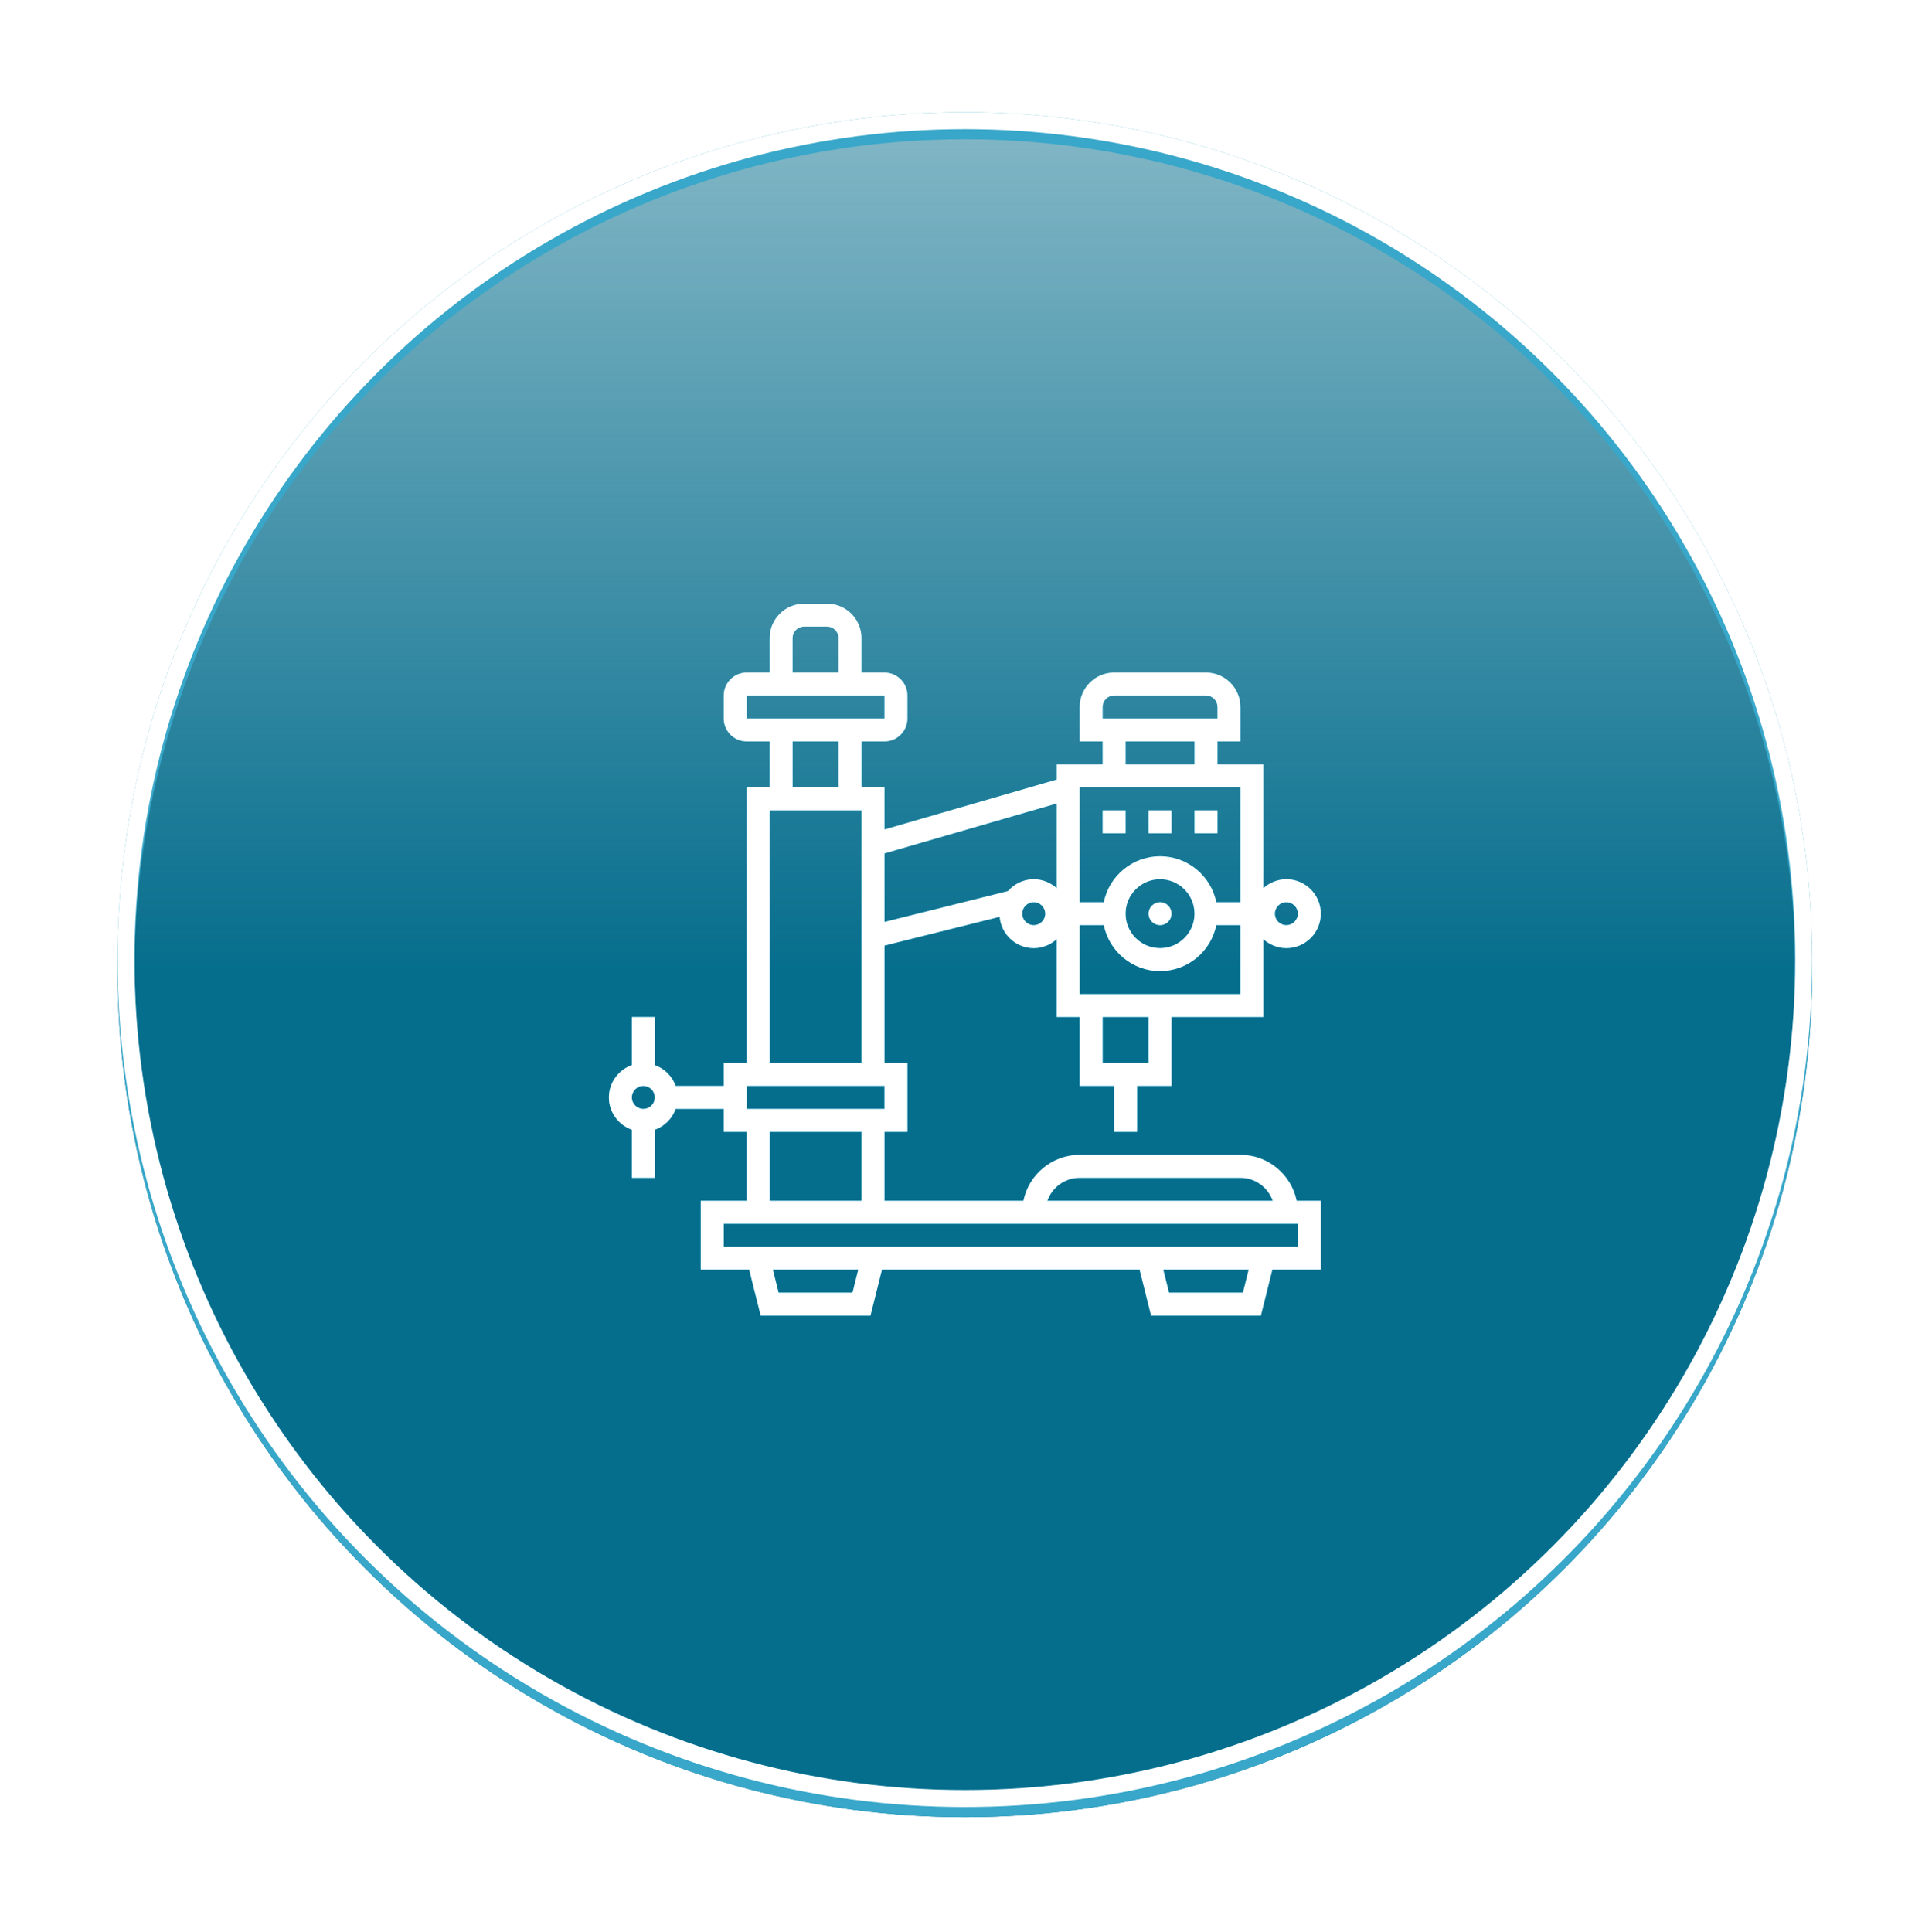 <svg width="113" height="114" viewBox="0 0 113 114" fill="none" xmlns="http://www.w3.org/2000/svg">
<g filter="url(#filter0_f)">
<circle r="50" transform="matrix(1 0 -2.58096e-08 -1 56.934 57.218)" fill="url(#paint0_linear)"/>
<circle r="49.5" transform="matrix(1 0 -2.58096e-08 -1 56.934 57.218)" stroke="#38A7C9"/>
</g>
<g filter="url(#filter1_f)">
<path d="M73.195 68.14H63.709C62.073 68.14 60.705 69.306 60.39 70.85H52.191V66.784H53.546V62.719H52.191V55.794L58.985 54.096C59.08 55.129 59.941 55.944 60.999 55.944C61.521 55.944 61.993 55.74 62.354 55.415V60.009H63.709V64.074H65.742V66.784H67.097V64.074H69.129V60.009H74.55V55.415C74.91 55.74 75.383 55.944 75.905 55.944C77.026 55.944 77.938 55.032 77.938 53.911C77.938 52.79 77.026 51.878 75.905 51.878C75.383 51.878 74.91 52.082 74.55 52.407V45.103H71.84V43.748H73.195V41.715C73.195 40.594 72.283 39.682 71.162 39.682H65.742C64.621 39.682 63.709 40.594 63.709 41.715V43.748H65.064V45.103H62.354V45.997L52.191 48.943V46.458H50.836V43.748H52.191C52.938 43.748 53.546 43.14 53.546 42.392V41.037C53.546 40.29 52.938 39.682 52.191 39.682H50.836V37.65C50.836 36.529 49.923 35.617 48.803 35.617H47.448C46.327 35.617 45.415 36.529 45.415 37.65V39.682H44.06C43.312 39.682 42.705 40.29 42.705 41.037V42.392C42.705 43.14 43.312 43.748 44.06 43.748H45.415V46.458H44.06V62.719H42.705V64.074H39.87C39.665 63.5 39.213 63.048 38.639 62.844V60.009H37.284V62.844C36.498 63.124 35.929 63.87 35.929 64.752C35.929 65.634 36.498 66.379 37.284 66.66V69.495H38.639V66.66C39.213 66.455 39.665 66.003 39.87 65.429H42.705V66.784H44.06V70.85H41.35V74.915H44.208L44.886 77.625H51.365L52.042 74.915H67.245L67.923 77.625H74.402L75.079 74.915H77.938V70.85H76.514C76.199 69.306 74.831 68.14 73.195 68.14ZM37.962 65.429C37.589 65.429 37.284 65.126 37.284 64.752C37.284 64.378 37.589 64.074 37.962 64.074C38.335 64.074 38.639 64.378 38.639 64.752C38.639 65.126 38.335 65.429 37.962 65.429ZM63.709 69.495H73.195C74.077 69.495 74.822 70.063 75.103 70.85H61.801C62.081 70.063 62.827 69.495 63.709 69.495ZM60.999 54.588C60.626 54.588 60.321 54.285 60.321 53.911C60.321 53.537 60.626 53.233 60.999 53.233C61.372 53.233 61.676 53.537 61.676 53.911C61.676 54.285 61.372 54.588 60.999 54.588ZM67.774 62.719H65.064V60.009H67.774V62.719ZM63.709 58.654V54.588H65.133C65.448 56.133 66.816 57.299 68.452 57.299C70.088 57.299 71.456 56.133 71.771 54.588H73.195V58.654H63.709ZM66.419 53.911C66.419 52.79 67.331 51.878 68.452 51.878C69.573 51.878 70.485 52.79 70.485 53.911C70.485 55.032 69.573 55.944 68.452 55.944C67.331 55.944 66.419 55.032 66.419 53.911ZM75.905 53.233C76.278 53.233 76.583 53.537 76.583 53.911C76.583 54.285 76.278 54.588 75.905 54.588C75.532 54.588 75.228 54.285 75.228 53.911C75.228 53.537 75.532 53.233 75.905 53.233ZM65.064 41.715C65.064 41.341 65.368 41.037 65.742 41.037H71.162C71.535 41.037 71.84 41.341 71.84 41.715V42.392H65.064V41.715ZM66.419 43.748H70.485V45.103H66.419V43.748ZM73.195 46.458V53.233H71.771C71.456 51.689 70.088 50.523 68.452 50.523C66.816 50.523 65.448 51.689 65.133 53.233H63.709V46.458H73.195ZM62.354 47.409V52.407C61.993 52.082 61.521 51.879 60.999 51.879C60.391 51.879 59.85 52.153 59.478 52.577L52.191 54.399V50.355L62.354 47.409ZM46.77 37.65C46.77 37.276 47.074 36.972 47.448 36.972H48.803C49.176 36.972 49.48 37.276 49.48 37.65V39.682H46.77V37.65ZM44.06 41.037H52.191L52.191 42.392H44.06V41.037ZM46.77 43.748H49.48V46.458H46.77V43.748ZM45.415 47.813H50.836V62.719H45.415V47.813ZM44.06 64.074H52.191V65.429H44.06V64.074ZM45.415 66.784H50.836V70.85H45.415V66.784ZM50.306 76.27H45.944L45.605 74.915H50.645L50.306 76.27ZM73.343 76.27H68.981L68.642 74.915H73.682L73.343 76.27ZM76.583 73.56H42.705V72.205H76.583V73.56Z" fill="#07A7D8"/>
<path d="M68.452 54.588C68.826 54.588 69.129 54.285 69.129 53.911C69.129 53.537 68.826 53.233 68.452 53.233C68.078 53.233 67.774 53.537 67.774 53.911C67.774 54.285 68.078 54.588 68.452 54.588Z" fill="#07A7D8"/>
<path d="M66.419 47.813H65.064V49.168H66.419V47.813Z" fill="#07A7D8"/>
<path d="M69.129 47.813H67.774V49.168H69.129V47.813Z" fill="#07A7D8"/>
<path d="M71.84 47.813H70.485V49.168H71.84V47.813Z" fill="#07A7D8"/>
</g>
<path d="M73.195 68.14H63.709C62.073 68.14 60.705 69.306 60.39 70.85H52.191V66.784H53.546V62.719H52.191V55.794L58.985 54.096C59.08 55.129 59.941 55.944 60.999 55.944C61.521 55.944 61.993 55.74 62.354 55.415V60.009H63.709V64.074H65.742V66.784H67.097V64.074H69.129V60.009H74.55V55.415C74.91 55.74 75.383 55.944 75.905 55.944C77.026 55.944 77.938 55.032 77.938 53.911C77.938 52.79 77.026 51.878 75.905 51.878C75.383 51.878 74.91 52.082 74.55 52.407V45.103H71.84V43.748H73.195V41.715C73.195 40.594 72.283 39.682 71.162 39.682H65.742C64.621 39.682 63.709 40.594 63.709 41.715V43.748H65.064V45.103H62.354V45.997L52.191 48.943V46.458H50.836V43.748H52.191C52.938 43.748 53.546 43.14 53.546 42.392V41.037C53.546 40.29 52.938 39.682 52.191 39.682H50.836V37.65C50.836 36.529 49.923 35.617 48.803 35.617H47.448C46.327 35.617 45.415 36.529 45.415 37.65V39.682H44.06C43.312 39.682 42.705 40.29 42.705 41.037V42.392C42.705 43.14 43.312 43.748 44.06 43.748H45.415V46.458H44.06V62.719H42.705V64.074H39.87C39.665 63.5 39.213 63.048 38.639 62.844V60.009H37.284V62.844C36.498 63.124 35.929 63.87 35.929 64.752C35.929 65.634 36.498 66.379 37.284 66.66V69.495H38.639V66.66C39.213 66.455 39.665 66.003 39.87 65.429H42.705V66.784H44.06V70.85H41.35V74.915H44.208L44.886 77.625H51.365L52.042 74.915H67.245L67.923 77.625H74.402L75.079 74.915H77.938V70.85H76.514C76.199 69.306 74.831 68.14 73.195 68.14ZM37.962 65.429C37.589 65.429 37.284 65.126 37.284 64.752C37.284 64.378 37.589 64.074 37.962 64.074C38.335 64.074 38.639 64.378 38.639 64.752C38.639 65.126 38.335 65.429 37.962 65.429ZM63.709 69.495H73.195C74.077 69.495 74.822 70.063 75.103 70.85H61.801C62.081 70.063 62.827 69.495 63.709 69.495ZM60.999 54.588C60.626 54.588 60.321 54.285 60.321 53.911C60.321 53.537 60.626 53.233 60.999 53.233C61.372 53.233 61.676 53.537 61.676 53.911C61.676 54.285 61.372 54.588 60.999 54.588ZM67.774 62.719H65.064V60.009H67.774V62.719ZM63.709 58.654V54.588H65.133C65.448 56.133 66.816 57.299 68.452 57.299C70.088 57.299 71.456 56.133 71.771 54.588H73.195V58.654H63.709ZM66.419 53.911C66.419 52.79 67.331 51.878 68.452 51.878C69.573 51.878 70.485 52.79 70.485 53.911C70.485 55.032 69.573 55.944 68.452 55.944C67.331 55.944 66.419 55.032 66.419 53.911ZM75.905 53.233C76.278 53.233 76.583 53.537 76.583 53.911C76.583 54.285 76.278 54.588 75.905 54.588C75.532 54.588 75.228 54.285 75.228 53.911C75.228 53.537 75.532 53.233 75.905 53.233ZM65.064 41.715C65.064 41.341 65.368 41.037 65.742 41.037H71.162C71.535 41.037 71.84 41.341 71.84 41.715V42.392H65.064V41.715ZM66.419 43.748H70.485V45.103H66.419V43.748ZM73.195 46.458V53.233H71.771C71.456 51.689 70.088 50.523 68.452 50.523C66.816 50.523 65.448 51.689 65.133 53.233H63.709V46.458H73.195ZM62.354 47.409V52.407C61.993 52.082 61.521 51.879 60.999 51.879C60.391 51.879 59.85 52.153 59.478 52.577L52.191 54.399V50.355L62.354 47.409ZM46.77 37.65C46.77 37.276 47.074 36.972 47.448 36.972H48.803C49.176 36.972 49.48 37.276 49.48 37.65V39.682H46.77V37.65ZM44.06 41.037H52.191L52.191 42.392H44.06V41.037ZM46.77 43.748H49.48V46.458H46.77V43.748ZM45.415 47.813H50.836V62.719H45.415V47.813ZM44.06 64.074H52.191V65.429H44.06V64.074ZM45.415 66.784H50.836V70.85H45.415V66.784ZM50.306 76.27H45.944L45.605 74.915H50.645L50.306 76.27ZM73.343 76.27H68.981L68.642 74.915H73.682L73.343 76.27ZM76.583 73.56H42.705V72.205H76.583V73.56Z" fill="white"/>
<path d="M68.452 54.588C68.826 54.588 69.129 54.285 69.129 53.911C69.129 53.537 68.826 53.233 68.452 53.233C68.078 53.233 67.774 53.537 67.774 53.911C67.774 54.285 68.078 54.588 68.452 54.588Z" fill="white"/>
<path d="M66.419 47.813H65.064V49.168H66.419V47.813Z" fill="white"/>
<path d="M69.129 47.813H67.774V49.168H69.129V47.813Z" fill="white"/>
<path d="M71.84 47.813H70.485V49.168H71.84V47.813Z" fill="white"/>
<g filter="url(#filter2_f)">
<circle cx="56.934" cy="56.621" r="49.5" stroke="#38A7C9"/>
</g>
<circle cx="56.934" cy="56.621" r="49.5" stroke="white"/>
<defs>
<filter id="filter0_f" x="0.934" y="1.218" width="112" height="112" filterUnits="userSpaceOnUse" color-interpolation-filters="sRGB">
<feFlood flood-opacity="0" result="BackgroundImageFix"/>
<feBlend mode="normal" in="SourceGraphic" in2="BackgroundImageFix" result="shape"/>
<feGaussianBlur stdDeviation="3" result="effect1_foregroundBlur"/>
</filter>
<filter id="filter1_f" x="29.929" y="29.617" width="54.008" height="54.008" filterUnits="userSpaceOnUse" color-interpolation-filters="sRGB">
<feFlood flood-opacity="0" result="BackgroundImageFix"/>
<feBlend mode="normal" in="SourceGraphic" in2="BackgroundImageFix" result="shape"/>
<feGaussianBlur stdDeviation="3" result="effect1_foregroundBlur"/>
</filter>
<filter id="filter2_f" x="0.934" y="0.621" width="112" height="112" filterUnits="userSpaceOnUse" color-interpolation-filters="sRGB">
<feFlood flood-opacity="0" result="BackgroundImageFix"/>
<feBlend mode="normal" in="SourceGraphic" in2="BackgroundImageFix" result="shape"/>
<feGaussianBlur stdDeviation="3" result="effect1_foregroundBlur"/>
</filter>
<linearGradient id="paint0_linear" x1="50" y1="0" x2="50" y2="100" gradientUnits="userSpaceOnUse">
<stop stop-color="#066E8D"/>
<stop offset="1" stop-color="#066E8D" stop-opacity="0"/>
</linearGradient>
</defs>
</svg>
